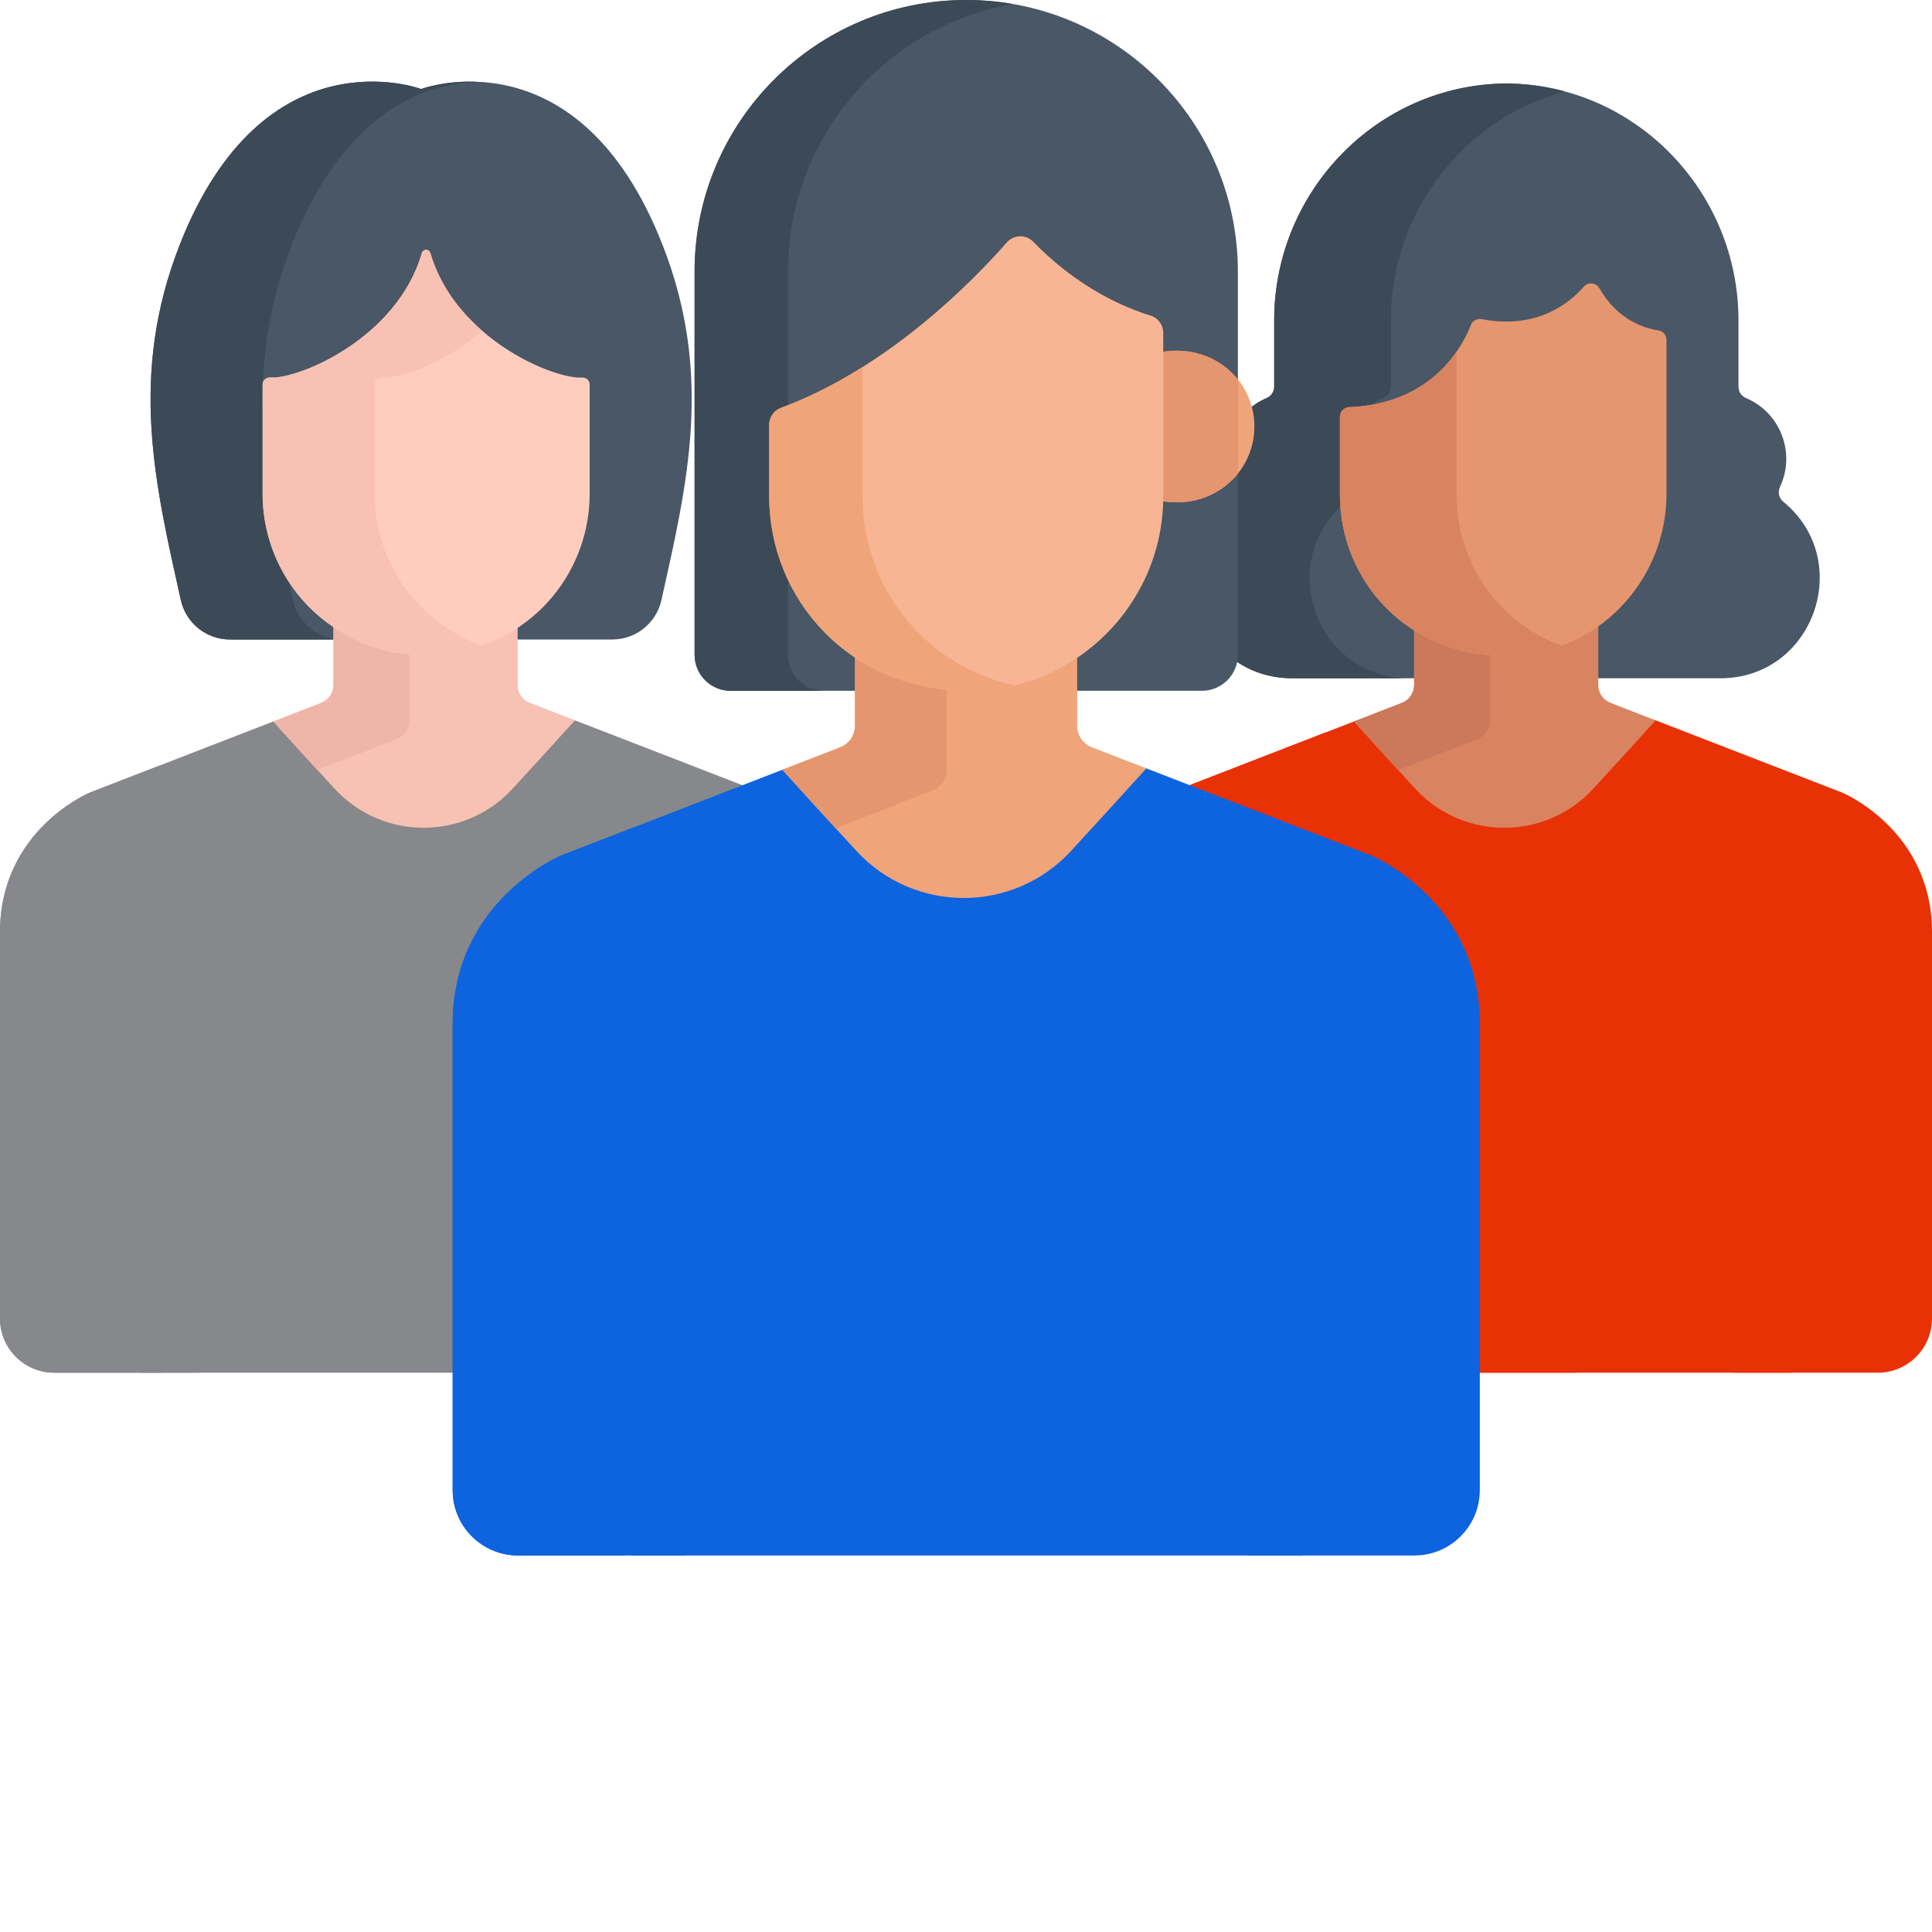 <?xml version="1.0"?>
<svg xmlns="http://www.w3.org/2000/svg" xmlns:xlink="http://www.w3.org/1999/xlink" xmlns:svgjs="http://svgjs.com/svgjs" version="1.1" width="512" height="512" x="0" y="0" viewBox="0 0 512.001 512" style="enable-background:new 0 0 512 512" xml:space="preserve" class=""><g><path xmlns="http://www.w3.org/2000/svg" d="m175.633 65.016c-22.309-57.082-64.027-41.426-64.027-41.426s-41.719-15.656-64.027 41.426c-13.453 34.426-6.512 63.277.348 94.02 1.359 6.102 6.773 10.438 13.023 10.438h101.312c6.25 0 11.664-4.336 13.023-10.438 6.859-30.742 13.801-59.594.348-94.02zm0 0" fill="#495766" data-original="#495766" style="" class=""/><path xmlns="http://www.w3.org/2000/svg" d="m77.617 159.035c-6.859-30.742-13.801-59.594-.348-94.02 13.789-35.289 34.996-42.773 49.18-43.348-8.758-.355-14.844 1.922-14.844 1.922s-41.719-15.656-64.027 41.426c-13.453 34.426-6.512 63.277.348 94.02 1.359 6.102 6.773 10.438 13.023 10.438h29.691c-6.25 0-11.664-4.34-13.023-10.438zm0 0" fill="#3c4957" data-original="#3c4957" style="" class=""/><path xmlns="http://www.w3.org/2000/svg" d="m201.734 210.016-31.73-12.289c-6.711 7.395-13.766 15.102-20.562 22.492-20.055 21.809-54.473 21.812-74.523.004-6.691-7.277-13.629-14.859-20.246-22.145l-30.793 11.934s-23.879 9.82-23.879 37.039v102.363c0 7.934 6.434 14.367 14.367 14.367h196.879c7.934 0 14.367-6.434 14.367-14.367v-102.363c0-27.219-23.879-37.035-23.879-37.035zm0 0" fill="#86888b" data-original="#fec13b" style="" class=""/><path xmlns="http://www.w3.org/2000/svg" d="m29.531 349.418v-116.797c0-14.578 6.848-24.16 13.207-29.918l-18.859 7.312s-23.879 9.816-23.879 37.035v102.367c0 7.934 6.434 14.363 14.367 14.363h29.527c-7.934 0-14.363-6.43-14.363-14.363zm0 0" fill="#86888b" data-original="#fcb237" style="" class=""/><path xmlns="http://www.w3.org/2000/svg" d="m151.902 190.715c-5.113 5.66-10.715 11.789-16.059 17.602-12.695 13.805-34.48 13.805-47.176 0-5.25-5.711-10.746-11.723-15.785-17.301l-18.68 7.242c6.754 7.445 13.867 15.215 20.715 22.66 20.051 21.809 54.469 21.809 74.523 0 6.953-7.562 14.18-15.461 21.031-23.008zm0 0" fill="#86888b" data-original="#fcb237" style="" class=""/><path xmlns="http://www.w3.org/2000/svg" d="m137.176 181.551v-17.035c-6.793 4.574-14.965 7.246-23.754 7.246-9.703 0-18.188-2.754-25.051-7.328v17.117c0 2.086-1.281 3.957-3.23 4.715l-12.727 4.934c5.164 5.719 10.844 11.93 16.254 17.812 12.695 13.805 34.48 13.805 47.176 0 5.508-5.988 11.289-12.312 16.527-18.113l-11.965-4.637c-1.945-.754-3.23-2.625-3.23-4.711zm0 0" fill="#f7c1b3" data-original="#f7c1b3" style="" class=""/><path xmlns="http://www.w3.org/2000/svg" d="m105.266 195.793c1.945-.754 3.227-2.625 3.227-4.715v-19.566c-7.66-.762-14.449-3.297-20.125-7.078v17.117c0 2.086-1.281 3.957-3.227 4.715l-12.727 4.934c3.734 4.133 7.734 8.523 11.711 12.863zm0 0" fill="#efb5a8" data-original="#efb5a8" style="" class=""/><path xmlns="http://www.w3.org/2000/svg" d="m472.551 132.922c-1.156-.941-1.461-2.562-.828-3.91 4.184-8.902.18-19.648-9.051-23.543-1.199-.504-1.957-1.691-1.957-2.992v-17.594c0-34.18-27.344-62.512-61.523-62.762-34.176.25-61.52 28.582-61.52 62.762v17.594c0 1.301-.762 2.488-1.957 2.992-9.223 3.891-13.242 14.633-9.051 23.543.633 1.348.324 2.969-.828 3.91-19.043 15.539-8.219 46.828 16.668 46.828h113.375c24.871 0 35.73-31.273 16.672-46.828zm0 0" fill="#495766" data-original="#495766" style="" class=""/><path xmlns="http://www.w3.org/2000/svg" d="m356.758 132.922c1.152-.941 1.461-2.562.828-3.91-4.191-8.91-.176-19.652 9.051-23.543 1.195-.504 1.957-1.691 1.957-2.992v-17.594c0-28.836 19.457-53.504 46.059-60.668-4.934-1.328-10.113-2.055-15.457-2.094-34.18.25-61.523 28.582-61.523 62.762v17.594c0 1.301-.758 2.488-1.953 2.992-9.227 3.891-13.242 14.633-9.055 23.543.633 1.348.328 2.969-.824 3.91-19.043 15.539-8.223 46.828 16.668 46.828h30.918c-24.887 0-35.711-31.289-16.668-46.828zm0 0" fill="#3c4957" data-original="#3c4957" style="" class=""/><path xmlns="http://www.w3.org/2000/svg" d="m488.121 210.016-31.73-12.289c-6.711 7.395-13.762 15.102-20.562 22.492-20.051 21.809-54.469 21.812-74.523.004-6.688-7.277-13.629-14.859-20.242-22.145l-30.793 11.934s-23.879 9.82-23.879 37.039v102.363c0 7.934 6.43 14.367 14.367 14.367h196.879c7.934 0 14.363-6.434 14.363-14.367v-102.363c0-27.219-23.879-37.035-23.879-37.035zm0 0" fill="#e93106" data-original="#ff80bd" style="" class=""/><path xmlns="http://www.w3.org/2000/svg" d="m417.93 271.383c0-14.164-3.617-26.082-9.016-35.871-16.793 3.484-35.027-1.609-47.609-15.289-6.688-7.277-13.629-14.859-20.242-22.145l-30.793 11.934s-23.879 9.82-23.879 37.039v102.363c0 7.934 6.43 14.367 14.367 14.367h117.172zm0 0" fill="#e93106" data-original="#f964b2" style="" class=""/><path xmlns="http://www.w3.org/2000/svg" d="m438.293 190.715c-5.113 5.66-10.715 11.789-16.059 17.602-12.695 13.805-34.48 13.805-47.176 0-5.25-5.711-10.746-11.723-15.785-17.301l-18.68 7.242c6.754 7.445 13.867 15.215 20.715 22.66 20.051 21.809 54.469 21.809 74.52 0 6.957-7.562 14.184-15.461 21.035-23.008zm0 0" fill="#e93106" data-original="#f964b2" style="" class=""/><path xmlns="http://www.w3.org/2000/svg" d="m409.258 236.129c-3.707-6.883-8.293-12.73-13.156-17.57-7.75-.613-15.32-4.02-21.043-10.242-2.207-2.402-4.457-4.855-6.699-7.309l-17.438-6.754-10.328 4.004c6.754 7.445 13.867 15.215 20.711 22.66 12.668 13.777 31.062 18.84 47.953 15.211zm0 0" fill="#e93106" data-original="#ef54ac" style="" class=""/><path xmlns="http://www.w3.org/2000/svg" d="m423.566 181.551v-17.035c-6.793 4.574-14.969 7.246-23.754 7.246-9.703 0-18.191-2.754-25.055-7.328v17.117c0 2.086-1.281 3.957-3.227 4.715l-12.727 4.934c5.164 5.719 10.844 11.93 16.254 17.812 12.695 13.805 34.48 13.805 47.176 0 5.504-5.988 11.289-12.312 16.523-18.113l-11.961-4.637c-1.949-.754-3.23-2.625-3.23-4.711zm0 0" fill="#d88460" data-original="#d88460" style="" class=""/><path xmlns="http://www.w3.org/2000/svg" d="m391.656 195.793c1.945-.754 3.227-2.625 3.227-4.715v-19.566c-7.664-.762-14.449-3.297-20.125-7.078v17.117c0 2.086-1.281 3.957-3.227 4.715l-12.727 4.934c3.73 4.133 7.734 8.523 11.711 12.863zm0 0" fill="#cc785a" data-original="#cc785a" style=""/><path xmlns="http://www.w3.org/2000/svg" d="m439.461 87.551c-3.57-.535-10.758-2.68-15.605-11.156-.867-1.52-2.977-1.75-4.125-.43-3.832 4.395-12.473 11.426-27.039 8.605-1.227-.238-2.445.41-2.898 1.574-2.191 5.629-10.141 20.867-32.234 21.746-1.375.055-2.469 1.172-2.469 2.551v20.754c0 22.438 17.691 42.926 44.418 42.656 23.402-.238 42.129-19.57 42.129-42.977v-40.824c0-1.262-.934-2.312-2.176-2.5zm0 0" fill="#e5966e" data-original="#e5966e" style=""/><path xmlns="http://www.w3.org/2000/svg" d="m474.746 363.781v-87.227c0-4.27-3.461-7.73-7.73-7.73s-7.73 3.461-7.73 7.73v87.227zm0 0" fill="#e93106" data-original="#f964b2" style="" class=""/><path xmlns="http://www.w3.org/2000/svg" d="m52.84 363.781v-87.227c0-4.27-3.461-7.73-7.73-7.73-4.266 0-7.727 3.461-7.727 7.73v87.227zm0 0" fill="#86888b" data-original="#fcb237" style="" class=""/><path xmlns="http://www.w3.org/2000/svg" d="m154.238 100.051c-7.504.48-33.586-10.328-40.184-32.996-.148-.504-.602-.855-1.125-.855-.523 0-.977.352-1.125.855-6.598 22.668-32.68 33.477-40.184 32.996-1.094-.066-2.027.754-2.027 1.852v28.957c0 13.922 6.809 27.09 18.352 35.035.086.059.168.121.254.18.047.031.098.062.148.098 6.688 4.586 14.738 7.312 23.438 7.402.387.004.762-.012 1.145-.016.383.004.758.02 1.145.016 8.699-.09 16.75-2.816 23.441-7.402.047-.035.098-.066.145-.098.086-.059.168-.121.254-.184 11.543-7.941 18.352-21.109 18.352-35.031v-28.957c0-1.098-.934-1.918-2.027-1.852zm0 0" fill="#ffcdbe" data-original="#ffcdbe" style=""/><path xmlns="http://www.w3.org/2000/svg" d="m118.039 166.172c-.047-.031-.098-.062-.148-.098-.082-.059-.168-.121-.25-.18-11.543-7.941-18.355-21.113-18.355-35.035v-28.957c0-1.098.938-1.918 2.031-1.852 4.676.301 16.566-3.789 26.461-12.395-5.984-5.207-11.238-12.062-13.723-20.605-.148-.504-.598-.855-1.125-.855-.523 0-.977.352-1.121.855-6.598 22.672-32.684 33.48-40.188 33-1.09-.07-2.027.754-2.027 1.848v28.961c0 13.922 6.809 27.09 18.355 35.031.082.062.164.121.25.184.051.031.102.062.148.098 6.688 4.586 14.738 7.312 23.438 7.402.387.004.762-.012 1.145-.016.383.004.758.02 1.145.016 4.805-.051 9.41-.906 13.703-2.438-3.477-1.234-6.742-2.91-9.738-4.965zm0 0" fill="#f7c1b3" data-original="#f7c1b3" style="" class=""/><path xmlns="http://www.w3.org/2000/svg" d="m256.062 0c-39.758 0-71.988 32.23-71.988 71.988v101.535c0 5.27 4.273 9.543 9.547 9.543h124.887c5.27 0 9.543-4.273 9.543-9.543 0-21.219 0-81.41 0-101.535 0-39.758-32.23-71.988-71.988-71.988zm0 0" fill="#495766" data-original="#495766" style="" class=""/><path xmlns="http://www.w3.org/2000/svg" d="m208.816 173.523c0-1.059 0-100.477 0-101.535 0-35.539 25.75-65.062 59.617-70.926-4.02-.695-8.152-1.062-12.371-1.062-39.758 0-71.988 32.23-71.988 71.988v101.535c0 5.273 4.273 9.547 9.547 9.547h24.738c-5.27-.004-9.543-4.277-9.543-9.547zm0 0" fill="#3c4957" data-original="#3c4957" style="" class=""/><path xmlns="http://www.w3.org/2000/svg" d="m363.355 226.695-38.285-14.824c-8.098 8.922-16.605 18.219-24.809 27.141-24.195 26.309-65.719 26.312-89.914 0-8.07-8.777-16.441-17.926-24.426-26.719l-37.152 14.406s-28.809 11.844-28.809 44.684v123.504c0 9.574 7.762 17.336 17.336 17.336h237.535c9.574 0 17.332-7.762 17.332-17.336v-123.504c0-32.844-28.809-44.688-28.809-44.688zm0 0" fill="#0e63df" data-original="#63a1fc" style="" class=""/><path xmlns="http://www.w3.org/2000/svg" d="m149.492 394.887v-136.902c0-20.516 11.238-32.836 19.68-39.195l-20.402 7.906s-28.809 11.844-28.809 44.688v123.504c0 9.574 7.762 17.332 17.336 17.332h29.527c-9.574 0-17.332-7.758-17.332-17.332zm0 0" fill="#0e63df" data-original="#4188ff" style="" class=""/><path xmlns="http://www.w3.org/2000/svg" d="m303.234 203.414c-6.168 6.828-12.926 14.219-19.375 21.23-15.316 16.656-41.602 16.656-56.918.004-6.336-6.891-12.969-14.145-19.051-20.871l-22.535 8.734c8.148 8.98 16.73 18.359 24.992 27.34 24.195 26.312 65.719 26.312 89.914 0 8.391-9.125 17.109-18.652 25.375-27.762zm0 0" fill="#0e63df" data-original="#4188ff" style="" class=""/><path xmlns="http://www.w3.org/2000/svg" d="m285.465 192.352v-20.547c-8.195 5.516-18.059 8.738-28.66 8.738-11.703 0-21.945-3.32-30.227-8.84v20.652c0 2.516-1.547 4.777-3.895 5.688l-15.355 5.949c6.234 6.898 13.082 14.395 19.613 21.496 15.316 16.652 41.602 16.652 56.918-.004 6.645-7.223 13.621-14.855 19.938-21.852l-14.434-5.59c-2.348-.91-3.898-3.172-3.898-5.691zm0 0" fill="#f0a479" data-original="#f0a479" style="" class=""/><path xmlns="http://www.w3.org/2000/svg" d="m246.965 209.539c2.348-.91 3.895-3.168 3.895-5.688v-23.605c-9.246-.922-17.434-3.98-24.281-8.543v20.652c0 2.52-1.547 4.777-3.895 5.688l-15.355 5.953c4.508 4.984 9.332 10.281 14.129 15.516zm0 0" fill="#e5966e" data-original="#e5966e" style=""/><path xmlns="http://www.w3.org/2000/svg" d="m307.445 93.355v38.246c0 .371-.02.738-.027 1.109 13.648 2.617 25.012-7.188 25.012-19.676 0-12.477-11.352-22.273-24.984-19.68zm0 0" fill="#f0a479" data-original="#f0a479" style="" class=""/><path xmlns="http://www.w3.org/2000/svg" d="m328.078 100.594c-4.527-5.656-12.137-8.855-20.633-7.238v38.246c0 .371-.02.738-.027 1.109 8.508 1.633 16.129-1.566 20.66-7.234zm0 0" fill="#e5966e" data-original="#e5966e" style=""/><path xmlns="http://www.w3.org/2000/svg" d="m304.887 83.621c-6.406-1.945-18.961-7.074-31.059-19.551-1.973-2.035-5.207-1.883-7.012.176-8.477 9.668-31.273 33.289-59.844 43.836-1.875.691-3.121 2.477-3.121 4.477v19.043c0 26.891 21.066 51.469 52.957 51.469 28.375 0 51.465-23.09 51.465-51.469v-43.414c-.004-2.102-1.375-3.953-3.387-4.566zm0 0" fill="#f7b594" data-original="#f7b594" style=""/><path xmlns="http://www.w3.org/2000/svg" d="m228.59 131.602v-34.344c-6.68 4.203-13.938 7.988-21.617 10.824-1.875.691-3.121 2.477-3.121 4.477v19.043c0 26.891 21.066 51.469 52.953 51.469 4.117 0 8.113-.5 11.953-1.418-24.605-5.566-40.168-26.945-40.168-50.051zm0 0" fill="#f0a479" data-original="#f0a479" style="" class=""/><path xmlns="http://www.w3.org/2000/svg" d="m181.684 412.219v-105.086c0-4.047-3.277-7.328-7.324-7.328s-7.328 3.281-7.328 7.328v105.086zm0 0" fill="#0e63df" data-original="#4188ff" style="" class=""/><path xmlns="http://www.w3.org/2000/svg" d="m345.094 412.219v-105.086c0-4.047-3.281-7.328-7.328-7.328s-7.324 3.281-7.324 7.328v105.086zm0 0" fill="#0e63df" data-original="#4188ff" style="" class=""/><path xmlns="http://www.w3.org/2000/svg" d="m386.008 131.195v-37.996c-4.488 6.457-13.012 14.078-28.449 14.691-1.375.055-2.469 1.172-2.469 2.551v20.754c0 22.434 17.691 42.926 44.414 42.656 5.098-.055 9.969-1.012 14.477-2.719-17.293-6.262-27.973-22.508-27.973-39.938zm0 0" fill="#d88460" data-original="#d88460" style="" class=""/></g></svg>
